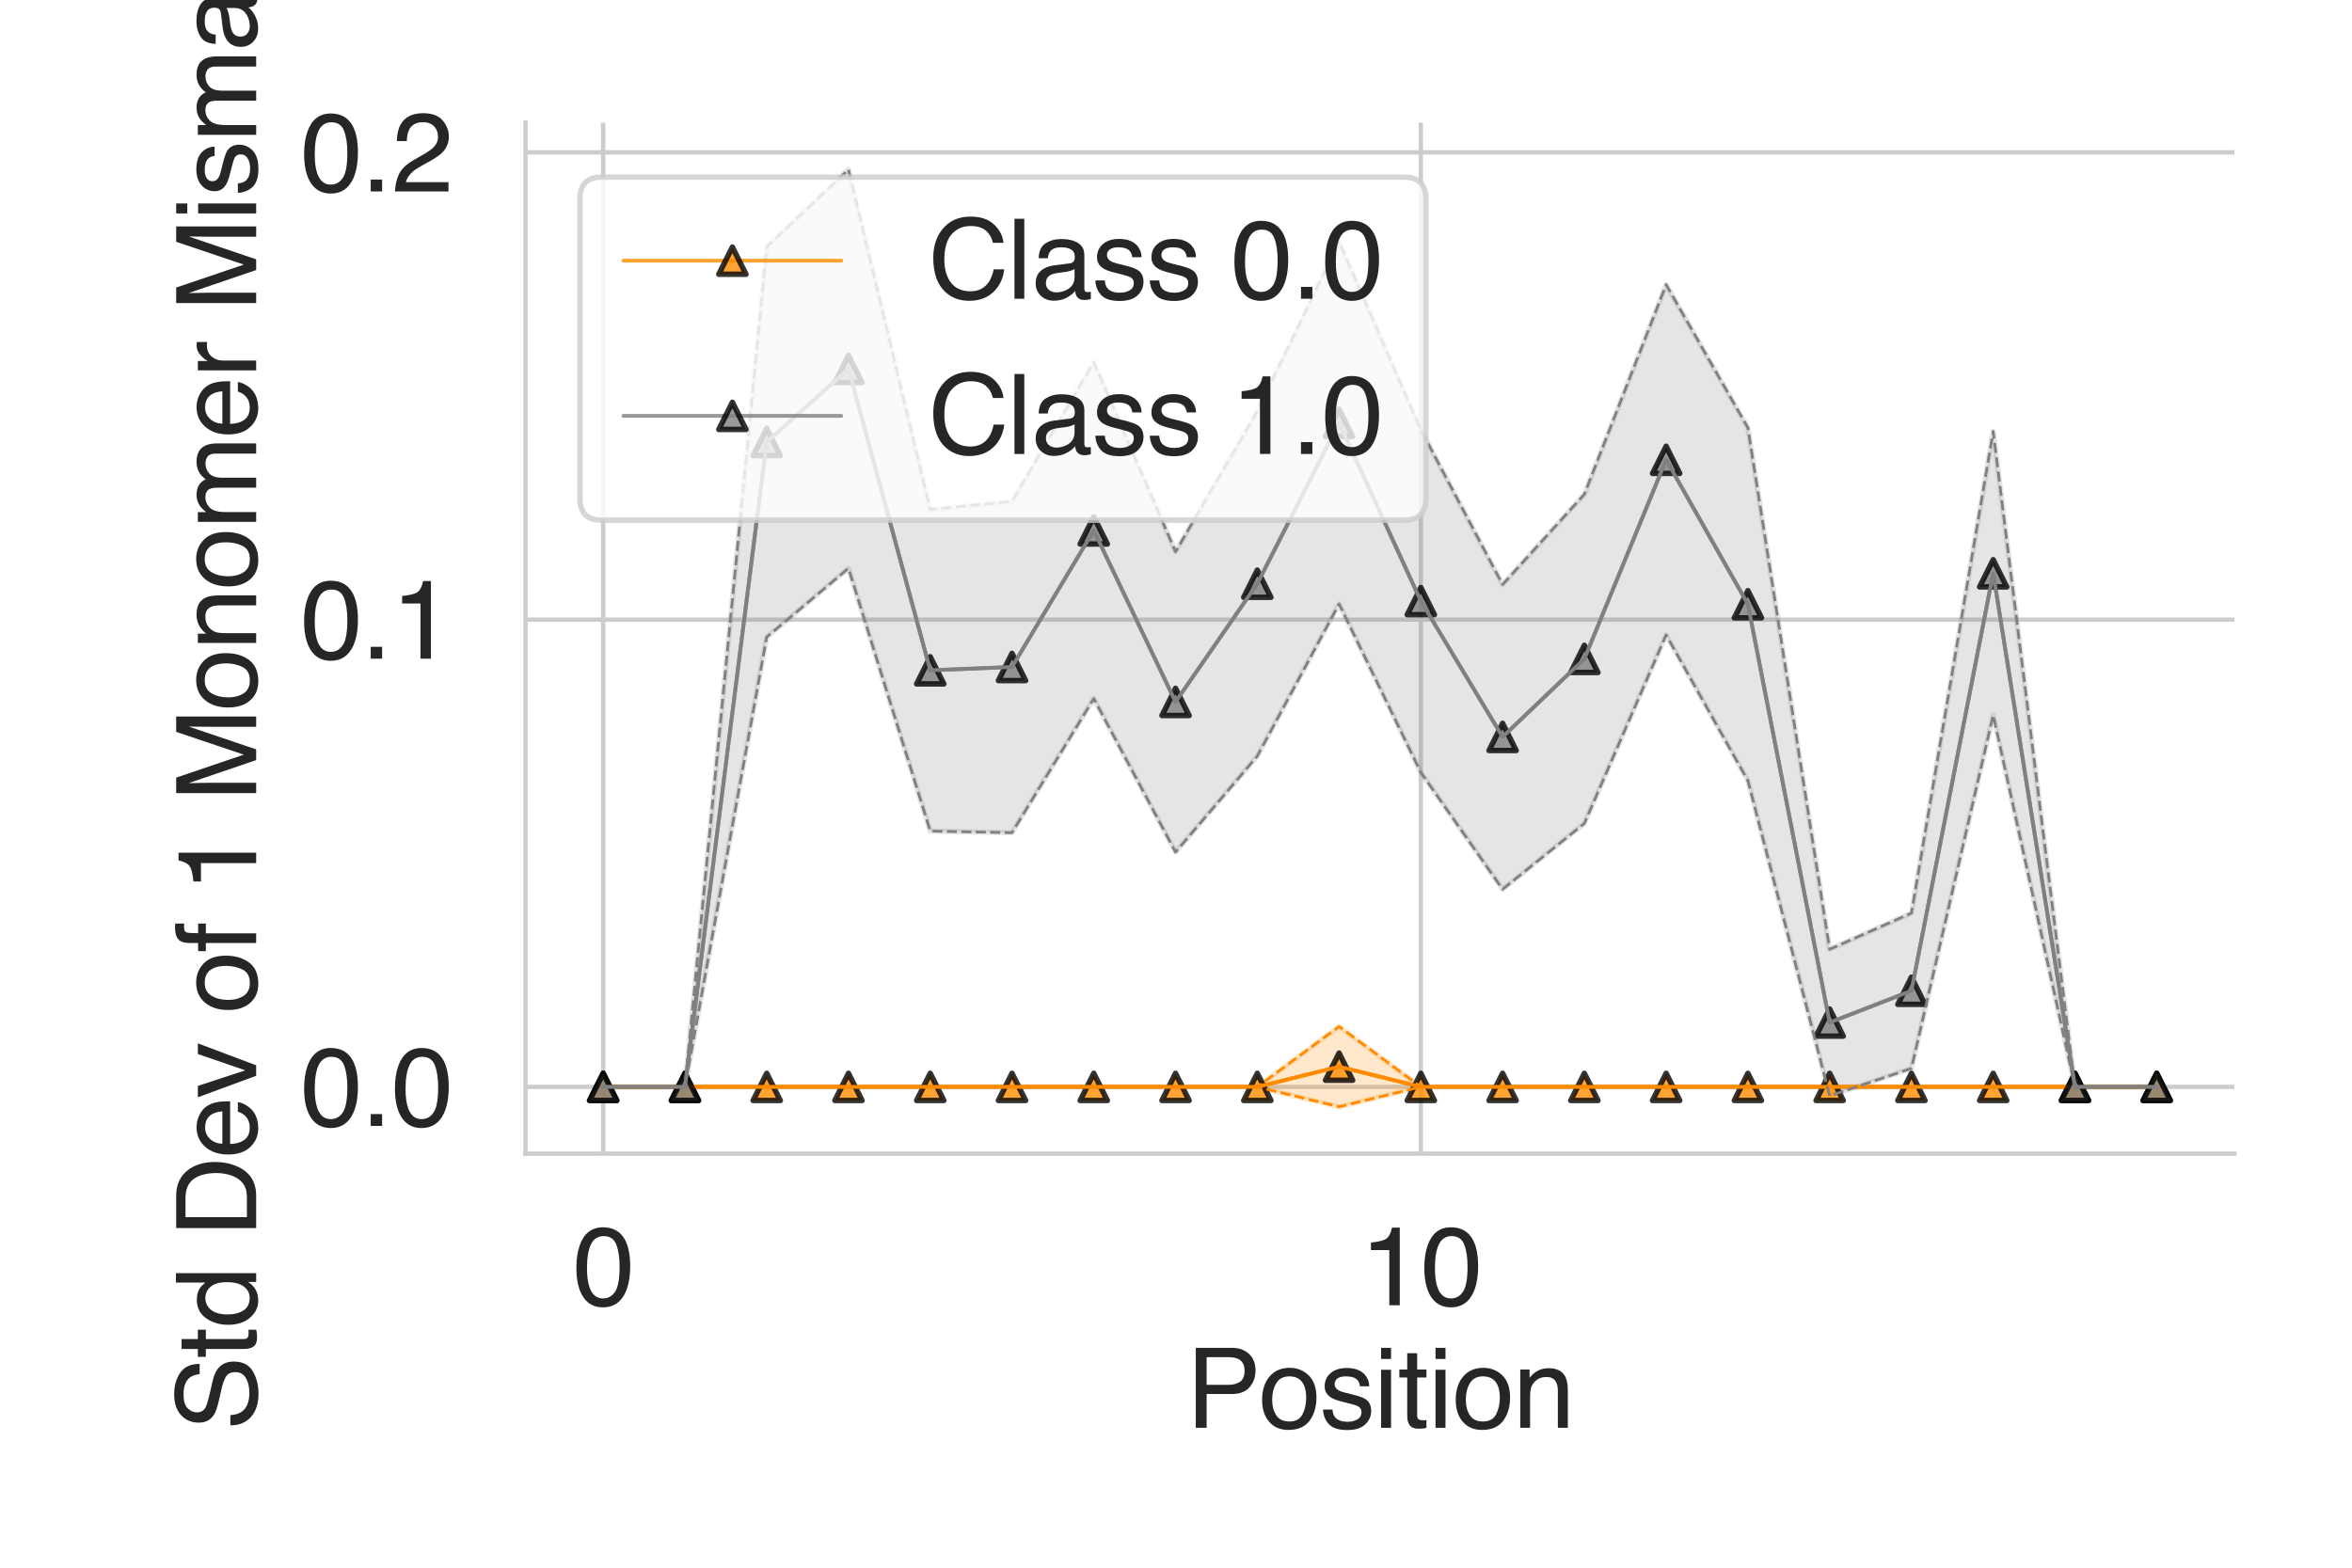 <?xml version="1.0" encoding="utf-8" standalone="no"?>
<!DOCTYPE svg PUBLIC "-//W3C//DTD SVG 1.1//EN"
  "http://www.w3.org/Graphics/SVG/1.1/DTD/svg11.dtd">
<svg height="288pt" version="1.1" viewBox="0 0 432 288" width="432pt" xmlns="http://www.w3.org/2000/svg" xmlns:xlink="http://www.w3.org/1999/xlink">
 <defs>
  <style type="text/css">*{stroke-linecap:butt;stroke-linejoin:round;}</style>
 </defs>
 <g id="figure_1">
  <g id="patch_1">
   <path d="M 0 288 
L 432 288 
L 432 0 
L 0 0 
z
" style="fill:#ffffff;"/>
  </g>
  <g id="axes_1">
   <g id="patch_2">
    <path d="M 96.52 211.94 
L 410.4 211.94 
L 410.4 22.535 
L 96.52 22.535 
z
" style="fill:#ffffff;"/>
   </g>
   <g id="matplotlib.axis_1">
    <g id="xtick_1">
     <g id="line2d_1">
      <path clip-path="url(#pb171388311)" d="M 110.787 211.94 
L 110.787 22.535 
" style="fill:none;stroke:#cccccc;stroke-linecap:round;stroke-width:0.8;"/>
     </g>
     <g id="text_1">
      <!-- 0 -->
      <g style="fill:#262626;" transform="translate(105.226 239.787)scale(0.2 -0.2)">
       <defs>
        <path d="M 1731 4475 
Q 2600 4475 2988 3759 
Q 3288 3206 3288 2244 
Q 3288 1331 3016 734 
Q 2622 -122 1728 -122 
Q 922 -122 528 578 
Q 200 1163 200 2147 
Q 200 2909 397 3456 
Q 766 4475 1731 4475 
z
M 1725 391 
Q 2163 391 2422 778 
Q 2681 1166 2681 2222 
Q 2681 2984 2493 3476 
Q 2306 3969 1766 3969 
Q 1269 3969 1039 3501 
Q 809 3034 809 2125 
Q 809 1441 956 1025 
Q 1181 391 1725 391 
z
" id="Helvetica-30" transform="scale(0.016)"/>
       </defs>
       <use xlink:href="#Helvetica-30"/>
      </g>
     </g>
    </g>
    <g id="xtick_2">
     <g id="line2d_2">
      <path clip-path="url(#pb171388311)" d="M 260.969 211.94 
L 260.969 22.535 
" style="fill:none;stroke:#cccccc;stroke-linecap:round;stroke-width:0.8;"/>
     </g>
     <g id="text_2">
      <!-- 10 -->
      <g style="fill:#262626;" transform="translate(249.847 239.787)scale(0.2 -0.2)">
       <defs>
        <path d="M 613 3169 
L 613 3600 
Q 1222 3659 1462 3798 
Q 1703 3938 1822 4456 
L 2266 4456 
L 2266 0 
L 1666 0 
L 1666 3169 
L 613 3169 
z
" id="Helvetica-31" transform="scale(0.016)"/>
       </defs>
       <use xlink:href="#Helvetica-31"/>
       <use x="55.615" xlink:href="#Helvetica-30"/>
      </g>
     </g>
    </g>
    <g id="text_3">
     <!-- Position -->
     <g style="fill:#262626;" transform="translate(217.885 262.303)scale(0.2 -0.2)">
      <defs>
       <path d="M 547 4591 
L 2613 4591 
Q 3225 4591 3600 4245 
Q 3975 3900 3975 3275 
Q 3975 2738 3640 2339 
Q 3306 1941 2613 1941 
L 1169 1941 
L 1169 0 
L 547 0 
L 547 4591 
z
M 3347 3272 
Q 3347 3778 2972 3959 
Q 2766 4056 2406 4056 
L 1169 4056 
L 1169 2466 
L 2406 2466 
Q 2825 2466 3086 2644 
Q 3347 2822 3347 3272 
z
" id="Helvetica-50" transform="scale(0.016)"/>
       <path d="M 1741 363 
Q 2300 363 2508 786 
Q 2716 1209 2716 1728 
Q 2716 2197 2566 2491 
Q 2328 2953 1747 2953 
Q 1231 2953 997 2559 
Q 763 2166 763 1609 
Q 763 1075 997 719 
Q 1231 363 1741 363 
z
M 1763 3444 
Q 2409 3444 2856 3012 
Q 3303 2581 3303 1744 
Q 3303 934 2909 406 
Q 2516 -122 1688 -122 
Q 997 -122 590 345 
Q 184 813 184 1600 
Q 184 2444 612 2944 
Q 1041 3444 1763 3444 
z
M 1744 3428 
L 1744 3428 
z
" id="Helvetica-6f" transform="scale(0.016)"/>
       <path d="M 747 1050 
Q 772 769 888 619 
Q 1100 347 1625 347 
Q 1938 347 2175 483 
Q 2413 619 2413 903 
Q 2413 1119 2222 1231 
Q 2100 1300 1741 1391 
L 1294 1503 
Q 866 1609 663 1741 
Q 300 1969 300 2372 
Q 300 2847 642 3140 
Q 984 3434 1563 3434 
Q 2319 3434 2653 2991 
Q 2863 2709 2856 2384 
L 2325 2384 
Q 2309 2575 2191 2731 
Q 1997 2953 1519 2953 
Q 1200 2953 1036 2831 
Q 872 2709 872 2509 
Q 872 2291 1088 2159 
Q 1213 2081 1456 2022 
L 1828 1931 
Q 2434 1784 2641 1647 
Q 2969 1431 2969 969 
Q 2969 522 2630 197 
Q 2291 -128 1597 -128 
Q 850 -128 539 211 
Q 228 550 206 1050 
L 747 1050 
z
M 1578 3428 
L 1578 3428 
z
" id="Helvetica-73" transform="scale(0.016)"/>
       <path d="M 413 3331 
L 984 3331 
L 984 0 
L 413 0 
L 413 3331 
z
M 413 4591 
L 984 4591 
L 984 3953 
L 413 3953 
L 413 4591 
z
" id="Helvetica-69" transform="scale(0.016)"/>
       <path d="M 525 4281 
L 1094 4281 
L 1094 3347 
L 1628 3347 
L 1628 2888 
L 1094 2888 
L 1094 703 
Q 1094 528 1213 469 
Q 1278 434 1431 434 
Q 1472 434 1519 436 
Q 1566 438 1628 444 
L 1628 0 
Q 1531 -28 1426 -40 
Q 1322 -53 1200 -53 
Q 806 -53 665 148 
Q 525 350 525 672 
L 525 2888 
L 72 2888 
L 72 3347 
L 525 3347 
L 525 4281 
z
" id="Helvetica-74" transform="scale(0.016)"/>
       <path d="M 413 3347 
L 947 3347 
L 947 2872 
Q 1184 3166 1450 3294 
Q 1716 3422 2041 3422 
Q 2753 3422 3003 2925 
Q 3141 2653 3141 2147 
L 3141 0 
L 2569 0 
L 2569 2109 
Q 2569 2416 2478 2603 
Q 2328 2916 1934 2916 
Q 1734 2916 1606 2875 
Q 1375 2806 1200 2600 
Q 1059 2434 1017 2257 
Q 975 2081 975 1753 
L 975 0 
L 413 0 
L 413 3347 
z
M 1734 3428 
L 1734 3428 
z
" id="Helvetica-6e" transform="scale(0.016)"/>
      </defs>
      <use xlink:href="#Helvetica-50"/>
      <use x="66.699" xlink:href="#Helvetica-6f"/>
      <use x="122.314" xlink:href="#Helvetica-73"/>
      <use x="172.314" xlink:href="#Helvetica-69"/>
      <use x="194.531" xlink:href="#Helvetica-74"/>
      <use x="222.314" xlink:href="#Helvetica-69"/>
      <use x="244.531" xlink:href="#Helvetica-6f"/>
      <use x="300.146" xlink:href="#Helvetica-6e"/>
     </g>
    </g>
   </g>
   <g id="matplotlib.axis_2">
    <g id="ytick_1">
     <g id="line2d_3">
      <path clip-path="url(#pb171388311)" d="M 96.52 199.672 
L 410.4 199.672 
" style="fill:none;stroke:#cccccc;stroke-linecap:round;stroke-width:0.8;"/>
     </g>
     <g id="text_4">
      <!-- 0.0 -->
      <g style="fill:#262626;" transform="translate(55.22 206.846)scale(0.2 -0.2)">
       <defs>
        <path d="M 547 681 
L 1200 681 
L 1200 0 
L 547 0 
L 547 681 
z
" id="Helvetica-2e" transform="scale(0.016)"/>
       </defs>
       <use xlink:href="#Helvetica-30"/>
       <use x="55.615" xlink:href="#Helvetica-2e"/>
       <use x="83.398" xlink:href="#Helvetica-30"/>
      </g>
     </g>
    </g>
    <g id="ytick_2">
     <g id="line2d_4">
      <path clip-path="url(#pb171388311)" d="M 96.52 113.832 
L 410.4 113.832 
" style="fill:none;stroke:#cccccc;stroke-linecap:round;stroke-width:0.8;"/>
     </g>
     <g id="text_5">
      <!-- 0.1 -->
      <g style="fill:#262626;" transform="translate(55.22 121.006)scale(0.2 -0.2)">
       <use xlink:href="#Helvetica-30"/>
       <use x="55.615" xlink:href="#Helvetica-2e"/>
       <use x="83.398" xlink:href="#Helvetica-31"/>
      </g>
     </g>
    </g>
    <g id="ytick_3">
     <g id="line2d_5">
      <path clip-path="url(#pb171388311)" d="M 96.52 27.992 
L 410.4 27.992 
" style="fill:none;stroke:#cccccc;stroke-linecap:round;stroke-width:0.8;"/>
     </g>
     <g id="text_6">
      <!-- 0.2 -->
      <g style="fill:#262626;" transform="translate(55.22 35.166)scale(0.2 -0.2)">
       <defs>
        <path d="M 200 0 
Q 231 578 439 1006 
Q 647 1434 1250 1784 
L 1850 2131 
Q 2253 2366 2416 2531 
Q 2672 2791 2672 3125 
Q 2672 3516 2437 3745 
Q 2203 3975 1813 3975 
Q 1234 3975 1013 3538 
Q 894 3303 881 2888 
L 309 2888 
Q 319 3472 525 3841 
Q 891 4491 1816 4491 
Q 2584 4491 2939 4075 
Q 3294 3659 3294 3150 
Q 3294 2613 2916 2231 
Q 2697 2009 2131 1694 
L 1703 1456 
Q 1397 1288 1222 1134 
Q 909 863 828 531 
L 3272 531 
L 3272 0 
L 200 0 
z
" id="Helvetica-32" transform="scale(0.016)"/>
       </defs>
       <use xlink:href="#Helvetica-30"/>
       <use x="55.615" xlink:href="#Helvetica-2e"/>
       <use x="83.398" xlink:href="#Helvetica-32"/>
      </g>
     </g>
    </g>
    <g id="text_7">
     <!-- Std Dev of 1 Monomer Mismatch -->
     <g style="fill:#262626;" transform="translate(47.051 262.834)rotate(-90)scale(0.2 -0.2)">
      <defs>
       <path d="M 894 1481 
Q 916 1091 1078 847 
Q 1388 391 2169 391 
Q 2519 391 2806 491 
Q 3363 684 3363 1184 
Q 3363 1559 3128 1719 
Q 2891 1875 2384 1991 
L 1763 2131 
Q 1153 2269 900 2434 
Q 463 2722 463 3294 
Q 463 3913 891 4309 
Q 1319 4706 2103 4706 
Q 2825 4706 3329 4357 
Q 3834 4009 3834 3244 
L 3250 3244 
Q 3203 3613 3050 3809 
Q 2766 4169 2084 4169 
Q 1534 4169 1293 3937 
Q 1053 3706 1053 3400 
Q 1053 3063 1334 2906 
Q 1519 2806 2169 2656 
L 2813 2509 
Q 3278 2403 3531 2219 
Q 3969 1897 3969 1284 
Q 3969 522 3414 194 
Q 2859 -134 2125 -134 
Q 1269 -134 784 303 
Q 300 738 309 1481 
L 894 1481 
z
M 2150 4716 
L 2150 4716 
z
" id="Helvetica-53" transform="scale(0.016)"/>
       <path d="M 769 1634 
Q 769 1097 997 734 
Q 1225 372 1728 372 
Q 2119 372 2370 708 
Q 2622 1044 2622 1672 
Q 2622 2306 2362 2611 
Q 2103 2916 1722 2916 
Q 1297 2916 1033 2591 
Q 769 2266 769 1634 
z
M 1616 3406 
Q 2000 3406 2259 3244 
Q 2409 3150 2600 2916 
L 2600 4606 
L 3141 4606 
L 3141 0 
L 2634 0 
L 2634 466 
Q 2438 156 2169 18 
Q 1900 -119 1553 -119 
Q 994 -119 584 351 
Q 175 822 175 1603 
Q 175 2334 548 2870 
Q 922 3406 1616 3406 
z
" id="Helvetica-64" transform="scale(0.016)"/>
       <path id="Helvetica-20" transform="scale(0.016)"/>
       <path d="M 2250 531 
Q 2566 531 2769 597 
Q 3131 719 3363 1066 
Q 3547 1344 3628 1778 
Q 3675 2038 3675 2259 
Q 3675 3113 3336 3584 
Q 2997 4056 2244 4056 
L 1141 4056 
L 1141 531 
L 2250 531 
z
M 516 4591 
L 2375 4591 
Q 3322 4591 3844 3919 
Q 4309 3313 4309 2366 
Q 4309 1634 4034 1044 
Q 3550 0 2369 0 
L 516 0 
L 516 4591 
z
" id="Helvetica-44" transform="scale(0.016)"/>
       <path d="M 1806 3422 
Q 2163 3422 2497 3255 
Q 2831 3088 3006 2822 
Q 3175 2569 3231 2231 
Q 3281 2000 3281 1494 
L 828 1494 
Q 844 984 1069 676 
Q 1294 369 1766 369 
Q 2206 369 2469 659 
Q 2619 828 2681 1050 
L 3234 1050 
Q 3213 866 3089 639 
Q 2966 413 2813 269 
Q 2556 19 2178 -69 
Q 1975 -119 1719 -119 
Q 1094 -119 659 336 
Q 225 791 225 1609 
Q 225 2416 662 2919 
Q 1100 3422 1806 3422 
z
M 2703 1941 
Q 2669 2306 2544 2525 
Q 2313 2931 1772 2931 
Q 1384 2931 1121 2651 
Q 859 2372 844 1941 
L 2703 1941 
z
M 1753 3428 
L 1753 3428 
z
" id="Helvetica-65" transform="scale(0.016)"/>
       <path d="M 688 3347 
L 1581 622 
L 2516 3347 
L 3131 3347 
L 1869 0 
L 1269 0 
L 34 3347 
L 688 3347 
z
" id="Helvetica-76" transform="scale(0.016)"/>
       <path d="M 553 3856 
Q 566 4206 675 4369 
Q 872 4656 1434 4656 
Q 1488 4656 1544 4653 
Q 1600 4650 1672 4644 
L 1672 4131 
Q 1584 4138 1545 4139 
Q 1506 4141 1472 4141 
Q 1216 4141 1166 4008 
Q 1116 3875 1116 3331 
L 1672 3331 
L 1672 2888 
L 1109 2888 
L 1109 0 
L 553 0 
L 553 2888 
L 88 2888 
L 88 3331 
L 553 3331 
L 553 3856 
z
" id="Helvetica-66" transform="scale(0.016)"/>
       <path d="M 472 4591 
L 1363 4591 
L 2681 709 
L 3991 4591 
L 4872 4591 
L 4872 0 
L 4281 0 
L 4281 2709 
Q 4281 2850 4287 3175 
Q 4294 3500 4294 3872 
L 2984 0 
L 2369 0 
L 1050 3872 
L 1050 3731 
Q 1050 3563 1058 3217 
Q 1066 2872 1066 2709 
L 1066 0 
L 472 0 
L 472 4591 
z
" id="Helvetica-4d" transform="scale(0.016)"/>
       <path d="M 413 3347 
L 969 3347 
L 969 2872 
Q 1169 3119 1331 3231 
Q 1609 3422 1963 3422 
Q 2363 3422 2606 3225 
Q 2744 3113 2856 2894 
Q 3044 3163 3297 3292 
Q 3550 3422 3866 3422 
Q 4541 3422 4784 2934 
Q 4916 2672 4916 2228 
L 4916 0 
L 4331 0 
L 4331 2325 
Q 4331 2659 4164 2784 
Q 3997 2909 3756 2909 
Q 3425 2909 3186 2687 
Q 2947 2466 2947 1947 
L 2947 0 
L 2375 0 
L 2375 2184 
Q 2375 2525 2294 2681 
Q 2166 2916 1816 2916 
Q 1497 2916 1236 2669 
Q 975 2422 975 1775 
L 975 0 
L 413 0 
L 413 3347 
z
" id="Helvetica-6d" transform="scale(0.016)"/>
       <path d="M 428 3347 
L 963 3347 
L 963 2769 
Q 1028 2938 1284 3180 
Q 1541 3422 1875 3422 
Q 1891 3422 1928 3419 
Q 1966 3416 2056 3406 
L 2056 2813 
Q 2006 2822 1964 2825 
Q 1922 2828 1872 2828 
Q 1447 2828 1219 2554 
Q 991 2281 991 1925 
L 991 0 
L 428 0 
L 428 3347 
z
" id="Helvetica-72" transform="scale(0.016)"/>
       <path d="M 844 891 
Q 844 647 1022 506 
Q 1200 366 1444 366 
Q 1741 366 2019 503 
Q 2488 731 2488 1250 
L 2488 1703 
Q 2384 1638 2221 1594 
Q 2059 1550 1903 1531 
L 1563 1488 
Q 1256 1447 1103 1359 
Q 844 1213 844 891 
z
M 2206 2028 
Q 2400 2053 2466 2191 
Q 2503 2266 2503 2406 
Q 2503 2694 2298 2823 
Q 2094 2953 1713 2953 
Q 1272 2953 1088 2716 
Q 984 2584 953 2325 
L 428 2325 
Q 444 2944 830 3186 
Q 1216 3428 1725 3428 
Q 2316 3428 2684 3203 
Q 3050 2978 3050 2503 
L 3050 575 
Q 3050 488 3086 434 
Q 3122 381 3238 381 
Q 3275 381 3322 386 
Q 3369 391 3422 400 
L 3422 -16 
Q 3291 -53 3222 -62 
Q 3153 -72 3034 -72 
Q 2744 -72 2613 134 
Q 2544 244 2516 444 
Q 2344 219 2022 53 
Q 1700 -113 1313 -113 
Q 847 -113 551 170 
Q 256 453 256 878 
Q 256 1344 547 1600 
Q 838 1856 1309 1916 
L 2206 2028 
z
M 1741 3428 
L 1741 3428 
z
" id="Helvetica-61" transform="scale(0.016)"/>
       <path d="M 1703 3444 
Q 2269 3444 2623 3169 
Q 2978 2894 3050 2222 
L 2503 2222 
Q 2453 2531 2275 2736 
Q 2097 2941 1703 2941 
Q 1166 2941 934 2416 
Q 784 2075 784 1575 
Q 784 1072 996 728 
Q 1209 384 1666 384 
Q 2016 384 2220 598 
Q 2425 813 2503 1184 
L 3050 1184 
Q 2956 519 2581 211 
Q 2206 -97 1622 -97 
Q 966 -97 575 383 
Q 184 863 184 1581 
Q 184 2463 612 2953 
Q 1041 3444 1703 3444 
z
M 1616 3428 
L 1616 3428 
z
" id="Helvetica-63" transform="scale(0.016)"/>
       <path d="M 413 4606 
L 975 4606 
L 975 2894 
Q 1175 3147 1334 3250 
Q 1606 3428 2013 3428 
Q 2741 3428 3000 2919 
Q 3141 2641 3141 2147 
L 3141 0 
L 2563 0 
L 2563 2109 
Q 2563 2478 2469 2650 
Q 2316 2925 1894 2925 
Q 1544 2925 1259 2684 
Q 975 2444 975 1775 
L 975 0 
L 413 0 
L 413 4606 
z
" id="Helvetica-68" transform="scale(0.016)"/>
      </defs>
      <use xlink:href="#Helvetica-53"/>
      <use x="66.699" xlink:href="#Helvetica-74"/>
      <use x="94.482" xlink:href="#Helvetica-64"/>
      <use x="150.098" xlink:href="#Helvetica-20"/>
      <use x="177.881" xlink:href="#Helvetica-44"/>
      <use x="250.098" xlink:href="#Helvetica-65"/>
      <use x="305.713" xlink:href="#Helvetica-76"/>
      <use x="355.713" xlink:href="#Helvetica-20"/>
      <use x="383.496" xlink:href="#Helvetica-6f"/>
      <use x="439.111" xlink:href="#Helvetica-66"/>
      <use x="466.895" xlink:href="#Helvetica-20"/>
      <use x="494.678" xlink:href="#Helvetica-31"/>
      <use x="550.293" xlink:href="#Helvetica-20"/>
      <use x="578.076" xlink:href="#Helvetica-4d"/>
      <use x="661.377" xlink:href="#Helvetica-6f"/>
      <use x="716.992" xlink:href="#Helvetica-6e"/>
      <use x="772.607" xlink:href="#Helvetica-6f"/>
      <use x="828.223" xlink:href="#Helvetica-6d"/>
      <use x="911.523" xlink:href="#Helvetica-65"/>
      <use x="967.139" xlink:href="#Helvetica-72"/>
      <use x="1000.439" xlink:href="#Helvetica-20"/>
      <use x="1028.223" xlink:href="#Helvetica-4d"/>
      <use x="1111.523" xlink:href="#Helvetica-69"/>
      <use x="1133.74" xlink:href="#Helvetica-73"/>
      <use x="1183.74" xlink:href="#Helvetica-6d"/>
      <use x="1267.041" xlink:href="#Helvetica-61"/>
      <use x="1322.656" xlink:href="#Helvetica-74"/>
      <use x="1350.439" xlink:href="#Helvetica-63"/>
      <use x="1400.439" xlink:href="#Helvetica-68"/>
     </g>
    </g>
   </g>
   <g id="PolyCollection_1">
    <defs>
     <path d="M 110.787 -88.328 
L 110.787 -88.328 
L 125.805 -88.328 
L 140.824 -88.328 
L 155.842 -88.328 
L 170.86 -88.328 
L 185.878 -88.328 
L 200.896 -88.328 
L 215.915 -88.328 
L 230.933 -88.328 
L 245.951 -84.669 
L 260.969 -88.328 
L 275.987 -88.328 
L 291.005 -88.328 
L 306.024 -88.328 
L 321.042 -88.328 
L 336.06 -88.328 
L 351.078 -88.328 
L 366.096 -88.328 
L 381.115 -88.328 
L 396.133 -88.328 
L 396.133 -88.328 
L 396.133 -88.328 
L 381.115 -88.328 
L 366.096 -88.328 
L 351.078 -88.328 
L 336.06 -88.328 
L 321.042 -88.328 
L 306.024 -88.328 
L 291.005 -88.328 
L 275.987 -88.328 
L 260.969 -88.328 
L 245.951 -99.42 
L 230.933 -88.328 
L 215.915 -88.328 
L 200.896 -88.328 
L 185.878 -88.328 
L 170.86 -88.328 
L 155.842 -88.328 
L 140.824 -88.328 
L 125.805 -88.328 
L 110.787 -88.328 
z
" id="m6a3b314c26" style="stroke:#ff8c00;stroke-opacity:0.2;"/>
    </defs>
    <g clip-path="url(#pb171388311)">
     <use style="fill:#ff8c00;fill-opacity:0.2;stroke:#ff8c00;stroke-opacity:0.2;" x="0" xlink:href="#m6a3b314c26" y="288"/>
    </g>
   </g>
   <g id="PolyCollection_2">
    <defs>
     <path d="M 110.787 -88.328 
L 110.787 -88.328 
L 125.805 -88.328 
L 140.824 -170.956 
L 155.842 -183.594 
L 170.86 -135.314 
L 185.878 -135.029 
L 200.896 -159.654 
L 215.915 -131.456 
L 230.933 -149.088 
L 245.951 -177.04 
L 260.969 -146.09 
L 275.987 -124.632 
L 291.005 -136.717 
L 306.024 -171.347 
L 321.042 -144.567 
L 336.06 -86.684 
L 351.078 -91.713 
L 366.096 -156.606 
L 381.115 -88.328 
L 396.133 -88.328 
L 396.133 -88.328 
L 396.133 -88.328 
L 381.115 -88.328 
L 366.096 -208.747 
L 351.078 -120.258 
L 336.06 -113.611 
L 321.042 -209.419 
L 306.024 -235.708 
L 291.005 -197.2 
L 275.987 -180.617 
L 260.969 -209.049 
L 245.951 -243.586 
L 230.933 -212.451 
L 215.915 -186.647 
L 200.896 -221.462 
L 185.878 -195.912 
L 170.86 -194.393 
L 155.842 -256.856 
L 140.824 -242.65 
L 125.805 -88.328 
L 110.787 -88.328 
z
" id="m830d74c961" style="stroke:#808080;stroke-opacity:0.2;"/>
    </defs>
    <g clip-path="url(#pb171388311)">
     <use style="fill:#808080;fill-opacity:0.2;stroke:#808080;stroke-opacity:0.2;" x="0" xlink:href="#m830d74c961" y="288"/>
    </g>
   </g>
   <g id="line2d_6">
    <path clip-path="url(#pb171388311)" d="M 110.787 199.672 
L 125.805 199.672 
L 140.824 199.672 
L 155.842 199.672 
L 170.86 199.672 
L 185.878 199.672 
L 200.896 199.672 
L 215.915 199.672 
L 230.933 199.672 
L 245.951 195.955 
L 260.969 199.672 
L 275.987 199.672 
L 291.005 199.672 
L 306.024 199.672 
L 321.042 199.672 
L 336.06 199.672 
L 351.078 199.672 
L 366.096 199.672 
L 381.115 199.672 
L 396.133 199.672 
" style="fill:none;stroke:#ff8c00;stroke-linecap:round;stroke-opacity:0.8;stroke-width:0.7;"/>
    <defs>
     <path d="M 0 -2.5 
L -2.5 2.5 
L 2.5 2.5 
z
" id="m0ada4dd753" style="stroke:#000000;stroke-linejoin:miter;stroke-opacity:0.8;"/>
    </defs>
    <g clip-path="url(#pb171388311)">
     <use style="fill:#ff8c00;fill-opacity:0.8;stroke:#000000;stroke-linejoin:miter;stroke-opacity:0.8;" x="110.787" xlink:href="#m0ada4dd753" y="199.672"/>
     <use style="fill:#ff8c00;fill-opacity:0.8;stroke:#000000;stroke-linejoin:miter;stroke-opacity:0.8;" x="125.805" xlink:href="#m0ada4dd753" y="199.672"/>
     <use style="fill:#ff8c00;fill-opacity:0.8;stroke:#000000;stroke-linejoin:miter;stroke-opacity:0.8;" x="140.824" xlink:href="#m0ada4dd753" y="199.672"/>
     <use style="fill:#ff8c00;fill-opacity:0.8;stroke:#000000;stroke-linejoin:miter;stroke-opacity:0.8;" x="155.842" xlink:href="#m0ada4dd753" y="199.672"/>
     <use style="fill:#ff8c00;fill-opacity:0.8;stroke:#000000;stroke-linejoin:miter;stroke-opacity:0.8;" x="170.86" xlink:href="#m0ada4dd753" y="199.672"/>
     <use style="fill:#ff8c00;fill-opacity:0.8;stroke:#000000;stroke-linejoin:miter;stroke-opacity:0.8;" x="185.878" xlink:href="#m0ada4dd753" y="199.672"/>
     <use style="fill:#ff8c00;fill-opacity:0.8;stroke:#000000;stroke-linejoin:miter;stroke-opacity:0.8;" x="200.896" xlink:href="#m0ada4dd753" y="199.672"/>
     <use style="fill:#ff8c00;fill-opacity:0.8;stroke:#000000;stroke-linejoin:miter;stroke-opacity:0.8;" x="215.915" xlink:href="#m0ada4dd753" y="199.672"/>
     <use style="fill:#ff8c00;fill-opacity:0.8;stroke:#000000;stroke-linejoin:miter;stroke-opacity:0.8;" x="230.933" xlink:href="#m0ada4dd753" y="199.672"/>
     <use style="fill:#ff8c00;fill-opacity:0.8;stroke:#000000;stroke-linejoin:miter;stroke-opacity:0.8;" x="245.951" xlink:href="#m0ada4dd753" y="195.955"/>
     <use style="fill:#ff8c00;fill-opacity:0.8;stroke:#000000;stroke-linejoin:miter;stroke-opacity:0.8;" x="260.969" xlink:href="#m0ada4dd753" y="199.672"/>
     <use style="fill:#ff8c00;fill-opacity:0.8;stroke:#000000;stroke-linejoin:miter;stroke-opacity:0.8;" x="275.987" xlink:href="#m0ada4dd753" y="199.672"/>
     <use style="fill:#ff8c00;fill-opacity:0.8;stroke:#000000;stroke-linejoin:miter;stroke-opacity:0.8;" x="291.005" xlink:href="#m0ada4dd753" y="199.672"/>
     <use style="fill:#ff8c00;fill-opacity:0.8;stroke:#000000;stroke-linejoin:miter;stroke-opacity:0.8;" x="306.024" xlink:href="#m0ada4dd753" y="199.672"/>
     <use style="fill:#ff8c00;fill-opacity:0.8;stroke:#000000;stroke-linejoin:miter;stroke-opacity:0.8;" x="321.042" xlink:href="#m0ada4dd753" y="199.672"/>
     <use style="fill:#ff8c00;fill-opacity:0.8;stroke:#000000;stroke-linejoin:miter;stroke-opacity:0.8;" x="336.06" xlink:href="#m0ada4dd753" y="199.672"/>
     <use style="fill:#ff8c00;fill-opacity:0.8;stroke:#000000;stroke-linejoin:miter;stroke-opacity:0.8;" x="351.078" xlink:href="#m0ada4dd753" y="199.672"/>
     <use style="fill:#ff8c00;fill-opacity:0.8;stroke:#000000;stroke-linejoin:miter;stroke-opacity:0.8;" x="366.096" xlink:href="#m0ada4dd753" y="199.672"/>
     <use style="fill:#ff8c00;fill-opacity:0.8;stroke:#000000;stroke-linejoin:miter;stroke-opacity:0.8;" x="381.115" xlink:href="#m0ada4dd753" y="199.672"/>
     <use style="fill:#ff8c00;fill-opacity:0.8;stroke:#000000;stroke-linejoin:miter;stroke-opacity:0.8;" x="396.133" xlink:href="#m0ada4dd753" y="199.672"/>
    </g>
   </g>
   <g id="line2d_7">
    <path clip-path="url(#pb171388311)" d="M 110.787 199.672 
L 125.805 199.672 
L 140.824 199.672 
L 155.842 199.672 
L 170.86 199.672 
L 185.878 199.672 
L 200.896 199.672 
L 215.915 199.672 
L 230.933 199.672 
L 245.951 195.955 
L 260.969 199.672 
L 275.987 199.672 
L 291.005 199.672 
L 306.024 199.672 
L 321.042 199.672 
L 336.06 199.672 
L 351.078 199.672 
L 366.096 199.672 
L 381.115 199.672 
L 396.133 199.672 
" style="fill:none;stroke:#ff8c00;stroke-linecap:round;stroke-width:0.7;"/>
   </g>
   <g id="line2d_8">
    <path clip-path="url(#pb171388311)" d="M 110.787 199.672 
L 125.805 199.672 
L 140.824 199.672 
L 155.842 199.672 
L 170.86 199.672 
L 185.878 199.672 
L 200.896 199.672 
L 215.915 199.672 
L 230.933 199.672 
L 245.951 203.331 
L 260.969 199.672 
L 275.987 199.672 
L 291.005 199.672 
L 306.024 199.672 
L 321.042 199.672 
L 336.06 199.672 
L 351.078 199.672 
L 366.096 199.672 
L 381.115 199.672 
L 396.133 199.672 
" style="fill:none;stroke:#ff8c00;stroke-dasharray:1.85,0.8;stroke-dashoffset:0;stroke-width:0.5;"/>
   </g>
   <g id="line2d_9">
    <path clip-path="url(#pb171388311)" d="M 110.787 199.672 
L 125.805 199.672 
L 140.824 199.672 
L 155.842 199.672 
L 170.86 199.672 
L 185.878 199.672 
L 200.896 199.672 
L 215.915 199.672 
L 230.933 199.672 
L 245.951 188.58 
L 260.969 199.672 
L 275.987 199.672 
L 291.005 199.672 
L 306.024 199.672 
L 321.042 199.672 
L 336.06 199.672 
L 351.078 199.672 
L 366.096 199.672 
L 381.115 199.672 
L 396.133 199.672 
" style="fill:none;stroke:#ff8c00;stroke-dasharray:1.85,0.8;stroke-dashoffset:0;stroke-width:0.5;"/>
   </g>
   <g id="line2d_10">
    <path clip-path="url(#pb171388311)" d="M 110.787 199.672 
L 125.805 199.672 
L 140.824 81.197 
L 155.842 67.775 
L 170.86 123.146 
L 185.878 122.529 
L 200.896 97.442 
L 215.915 128.949 
L 230.933 107.23 
L 245.951 77.687 
L 260.969 110.43 
L 275.987 135.375 
L 291.005 121.042 
L 306.024 84.473 
L 321.042 111.007 
L 336.06 187.852 
L 351.078 182.014 
L 366.096 105.323 
L 381.115 199.672 
L 396.133 199.672 
" style="fill:none;stroke:#808080;stroke-linecap:round;stroke-opacity:0.8;stroke-width:0.7;"/>
    <defs>
     <path d="M 0 -2.5 
L -2.5 2.5 
L 2.5 2.5 
z
" id="ma66f836eed" style="stroke:#000000;stroke-linejoin:miter;stroke-opacity:0.8;"/>
    </defs>
    <g clip-path="url(#pb171388311)">
     <use style="fill:#808080;fill-opacity:0.8;stroke:#000000;stroke-linejoin:miter;stroke-opacity:0.8;" x="110.787" xlink:href="#ma66f836eed" y="199.672"/>
     <use style="fill:#808080;fill-opacity:0.8;stroke:#000000;stroke-linejoin:miter;stroke-opacity:0.8;" x="125.805" xlink:href="#ma66f836eed" y="199.672"/>
     <use style="fill:#808080;fill-opacity:0.8;stroke:#000000;stroke-linejoin:miter;stroke-opacity:0.8;" x="140.824" xlink:href="#ma66f836eed" y="81.197"/>
     <use style="fill:#808080;fill-opacity:0.8;stroke:#000000;stroke-linejoin:miter;stroke-opacity:0.8;" x="155.842" xlink:href="#ma66f836eed" y="67.775"/>
     <use style="fill:#808080;fill-opacity:0.8;stroke:#000000;stroke-linejoin:miter;stroke-opacity:0.8;" x="170.86" xlink:href="#ma66f836eed" y="123.146"/>
     <use style="fill:#808080;fill-opacity:0.8;stroke:#000000;stroke-linejoin:miter;stroke-opacity:0.8;" x="185.878" xlink:href="#ma66f836eed" y="122.529"/>
     <use style="fill:#808080;fill-opacity:0.8;stroke:#000000;stroke-linejoin:miter;stroke-opacity:0.8;" x="200.896" xlink:href="#ma66f836eed" y="97.442"/>
     <use style="fill:#808080;fill-opacity:0.8;stroke:#000000;stroke-linejoin:miter;stroke-opacity:0.8;" x="215.915" xlink:href="#ma66f836eed" y="128.949"/>
     <use style="fill:#808080;fill-opacity:0.8;stroke:#000000;stroke-linejoin:miter;stroke-opacity:0.8;" x="230.933" xlink:href="#ma66f836eed" y="107.23"/>
     <use style="fill:#808080;fill-opacity:0.8;stroke:#000000;stroke-linejoin:miter;stroke-opacity:0.8;" x="245.951" xlink:href="#ma66f836eed" y="77.687"/>
     <use style="fill:#808080;fill-opacity:0.8;stroke:#000000;stroke-linejoin:miter;stroke-opacity:0.8;" x="260.969" xlink:href="#ma66f836eed" y="110.43"/>
     <use style="fill:#808080;fill-opacity:0.8;stroke:#000000;stroke-linejoin:miter;stroke-opacity:0.8;" x="275.987" xlink:href="#ma66f836eed" y="135.375"/>
     <use style="fill:#808080;fill-opacity:0.8;stroke:#000000;stroke-linejoin:miter;stroke-opacity:0.8;" x="291.005" xlink:href="#ma66f836eed" y="121.042"/>
     <use style="fill:#808080;fill-opacity:0.8;stroke:#000000;stroke-linejoin:miter;stroke-opacity:0.8;" x="306.024" xlink:href="#ma66f836eed" y="84.473"/>
     <use style="fill:#808080;fill-opacity:0.8;stroke:#000000;stroke-linejoin:miter;stroke-opacity:0.8;" x="321.042" xlink:href="#ma66f836eed" y="111.007"/>
     <use style="fill:#808080;fill-opacity:0.8;stroke:#000000;stroke-linejoin:miter;stroke-opacity:0.8;" x="336.06" xlink:href="#ma66f836eed" y="187.852"/>
     <use style="fill:#808080;fill-opacity:0.8;stroke:#000000;stroke-linejoin:miter;stroke-opacity:0.8;" x="351.078" xlink:href="#ma66f836eed" y="182.014"/>
     <use style="fill:#808080;fill-opacity:0.8;stroke:#000000;stroke-linejoin:miter;stroke-opacity:0.8;" x="366.096" xlink:href="#ma66f836eed" y="105.323"/>
     <use style="fill:#808080;fill-opacity:0.8;stroke:#000000;stroke-linejoin:miter;stroke-opacity:0.8;" x="381.115" xlink:href="#ma66f836eed" y="199.672"/>
     <use style="fill:#808080;fill-opacity:0.8;stroke:#000000;stroke-linejoin:miter;stroke-opacity:0.8;" x="396.133" xlink:href="#ma66f836eed" y="199.672"/>
    </g>
   </g>
   <g id="line2d_11">
    <path clip-path="url(#pb171388311)" d="M 110.787 199.672 
L 125.805 199.672 
L 140.824 81.197 
L 155.842 67.775 
L 170.86 123.146 
L 185.878 122.529 
L 200.896 97.442 
L 215.915 128.949 
L 230.933 107.23 
L 245.951 77.687 
L 260.969 110.43 
L 275.987 135.375 
L 291.005 121.042 
L 306.024 84.473 
L 321.042 111.007 
L 336.06 187.852 
L 351.078 182.014 
L 366.096 105.323 
L 381.115 199.672 
L 396.133 199.672 
" style="fill:none;stroke:#808080;stroke-linecap:round;stroke-width:0.7;"/>
   </g>
   <g id="line2d_12">
    <path clip-path="url(#pb171388311)" d="M 110.787 199.672 
L 125.805 199.672 
L 140.824 117.044 
L 155.842 104.406 
L 170.86 152.686 
L 185.878 152.971 
L 200.896 128.346 
L 215.915 156.544 
L 230.933 138.912 
L 245.951 110.96 
L 260.969 141.91 
L 275.987 163.368 
L 291.005 151.283 
L 306.024 116.653 
L 321.042 143.433 
L 336.06 201.316 
L 351.078 196.287 
L 366.096 131.394 
L 381.115 199.672 
L 396.133 199.672 
" style="fill:none;stroke:#808080;stroke-dasharray:1.85,0.8;stroke-dashoffset:0;stroke-width:0.5;"/>
   </g>
   <g id="line2d_13">
    <path clip-path="url(#pb171388311)" d="M 110.787 199.672 
L 125.805 199.672 
L 140.824 45.35 
L 155.842 31.144 
L 170.86 93.607 
L 185.878 92.088 
L 200.896 66.538 
L 215.915 101.353 
L 230.933 75.549 
L 245.951 44.414 
L 260.969 78.951 
L 275.987 107.383 
L 291.005 90.8 
L 306.024 52.292 
L 321.042 78.581 
L 336.06 174.389 
L 351.078 167.742 
L 366.096 79.253 
L 381.115 199.672 
L 396.133 199.672 
" style="fill:none;stroke:#808080;stroke-dasharray:1.85,0.8;stroke-dashoffset:0;stroke-width:0.5;"/>
   </g>
   <g id="patch_3">
    <path d="M 96.52 211.94 
L 96.52 22.535 
" style="fill:none;stroke:#cccccc;stroke-linecap:square;stroke-linejoin:miter;stroke-width:0.8;"/>
   </g>
   <g id="patch_4">
    <path d="M 96.52 211.94 
L 410.4 211.94 
" style="fill:none;stroke:#cccccc;stroke-linecap:square;stroke-linejoin:miter;stroke-width:0.8;"/>
   </g>
   <g id="legend_1">
    <g id="patch_5">
     <path d="M 110.52 95.566 
L 257.886 95.566 
Q 261.886 95.566 261.886 91.566 
L 261.886 36.535 
Q 261.886 32.535 257.886 32.535 
L 110.52 32.535 
Q 106.52 32.535 106.52 36.535 
L 106.52 91.566 
Q 106.52 95.566 110.52 95.566 
z
" style="fill:#ffffff;opacity:0.8;stroke:#cccccc;stroke-linejoin:miter;"/>
    </g>
    <g id="line2d_14">
     <path d="M 114.52 47.882 
L 154.52 47.882 
" style="fill:none;stroke:#ff8c00;stroke-linecap:round;stroke-opacity:0.8;stroke-width:0.7;"/>
    </g>
    <g id="line2d_15">
     <g>
      <use style="fill:#ff8c00;fill-opacity:0.8;stroke:#000000;stroke-linejoin:miter;stroke-opacity:0.8;" x="134.52" xlink:href="#m0ada4dd753" y="47.882"/>
     </g>
    </g>
    <g id="text_8">
     <!-- Class 0.0 -->
     <g style="fill:#262626;" transform="translate(170.52 54.882)scale(0.2 -0.2)">
      <defs>
       <path d="M 2422 4716 
Q 3294 4716 3775 4256 
Q 4256 3797 4309 3213 
L 3703 3213 
Q 3600 3656 3292 3915 
Q 2984 4175 2428 4175 
Q 1750 4175 1333 3698 
Q 916 3222 916 2238 
Q 916 1431 1292 929 
Q 1669 428 2416 428 
Q 3103 428 3463 956 
Q 3653 1234 3747 1688 
L 4353 1688 
Q 4272 963 3816 472 
Q 3269 -119 2341 -119 
Q 1541 -119 997 366 
Q 281 1006 281 2344 
Q 281 3359 819 4009 
Q 1400 4716 2422 4716 
z
M 2297 4716 
L 2297 4716 
z
" id="Helvetica-43" transform="scale(0.016)"/>
       <path d="M 428 4591 
L 991 4591 
L 991 0 
L 428 0 
L 428 4591 
z
" id="Helvetica-6c" transform="scale(0.016)"/>
      </defs>
      <use xlink:href="#Helvetica-43"/>
      <use x="72.217" xlink:href="#Helvetica-6c"/>
      <use x="94.434" xlink:href="#Helvetica-61"/>
      <use x="150.049" xlink:href="#Helvetica-73"/>
      <use x="200.049" xlink:href="#Helvetica-73"/>
      <use x="250.049" xlink:href="#Helvetica-20"/>
      <use x="277.832" xlink:href="#Helvetica-30"/>
      <use x="333.447" xlink:href="#Helvetica-2e"/>
      <use x="361.23" xlink:href="#Helvetica-30"/>
     </g>
    </g>
    <g id="line2d_16">
     <path d="M 114.52 76.398 
L 154.52 76.398 
" style="fill:none;stroke:#808080;stroke-linecap:round;stroke-opacity:0.8;stroke-width:0.7;"/>
    </g>
    <g id="line2d_17">
     <g>
      <use style="fill:#808080;fill-opacity:0.8;stroke:#000000;stroke-linejoin:miter;stroke-opacity:0.8;" x="134.52" xlink:href="#ma66f836eed" y="76.398"/>
     </g>
    </g>
    <g id="text_9">
     <!-- Class 1.0 -->
     <g style="fill:#262626;" transform="translate(170.52 83.398)scale(0.2 -0.2)">
      <use xlink:href="#Helvetica-43"/>
      <use x="72.217" xlink:href="#Helvetica-6c"/>
      <use x="94.434" xlink:href="#Helvetica-61"/>
      <use x="150.049" xlink:href="#Helvetica-73"/>
      <use x="200.049" xlink:href="#Helvetica-73"/>
      <use x="250.049" xlink:href="#Helvetica-20"/>
      <use x="277.832" xlink:href="#Helvetica-31"/>
      <use x="333.447" xlink:href="#Helvetica-2e"/>
      <use x="361.23" xlink:href="#Helvetica-30"/>
     </g>
    </g>
   </g>
  </g>
 </g>
 <defs>
  <clipPath id="pb171388311">
   <rect height="189.405" width="313.88" x="96.52" y="22.535"/>
  </clipPath>
 </defs>
</svg>
